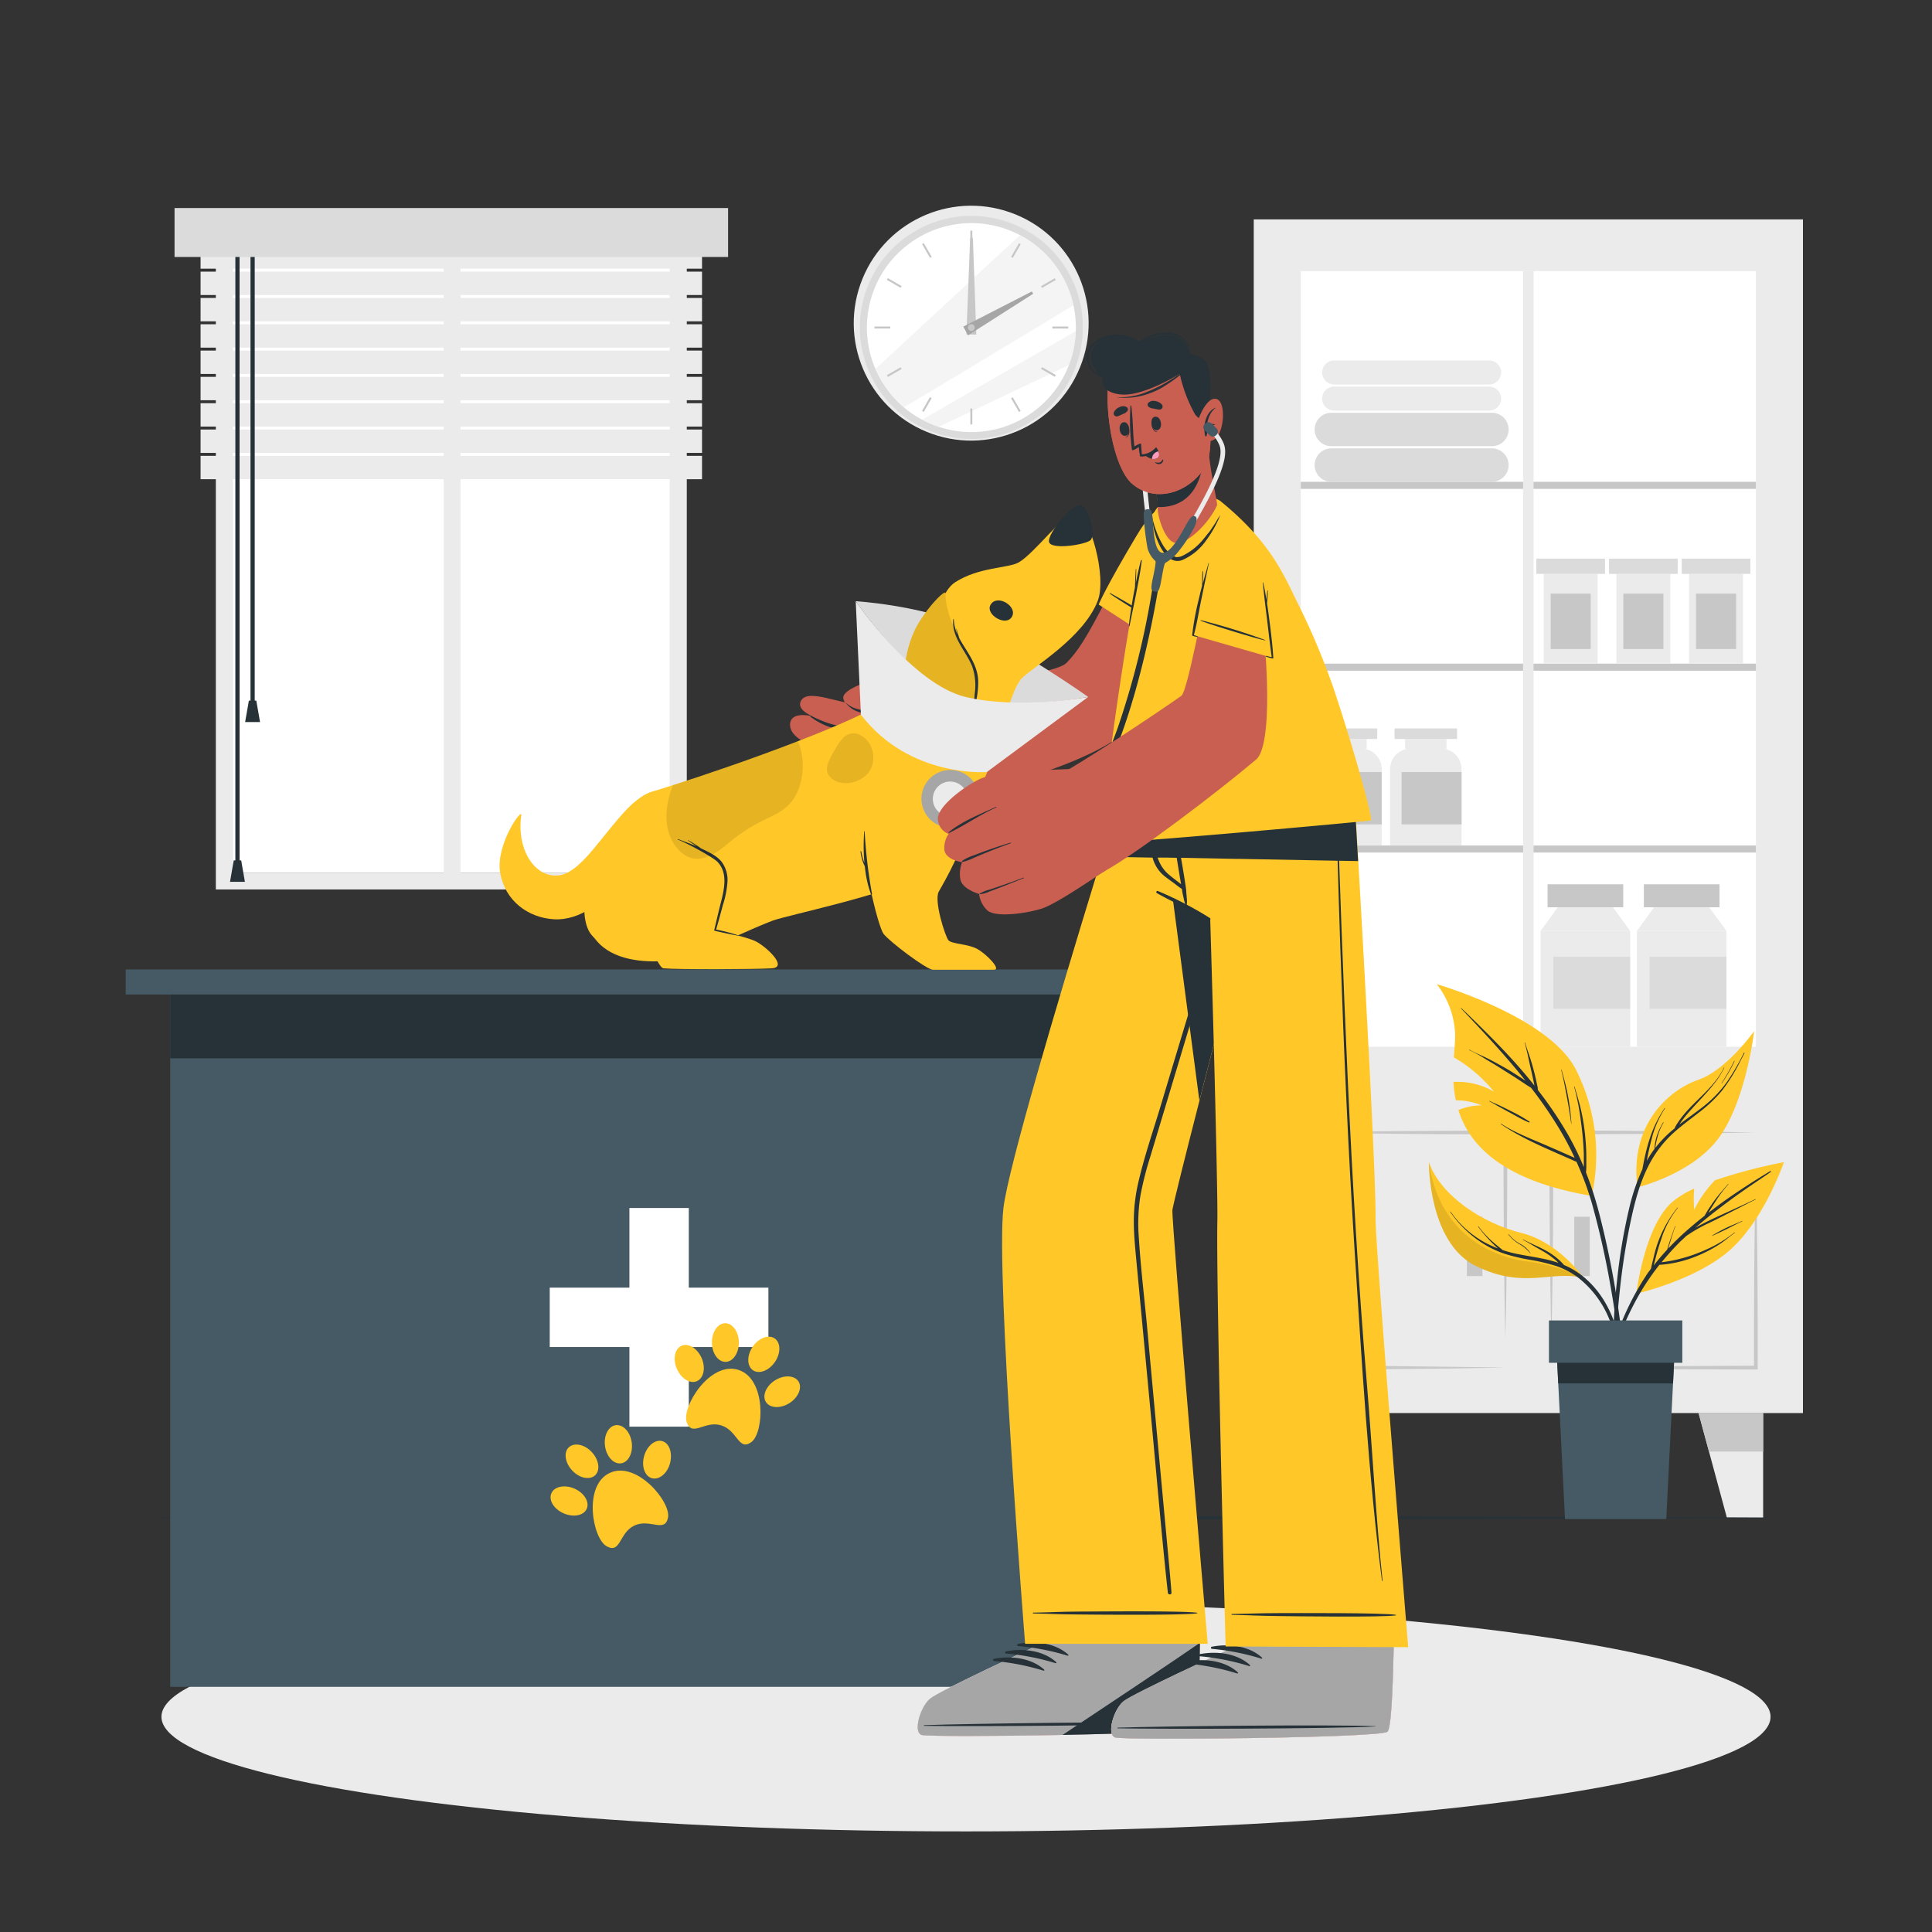 <svg xmlns="http://www.w3.org/2000/svg" viewBox="0 0 500 500"><rect x="0" y="0" width="500" height="500" fill="#333333" stroke="none"/><g id="freepik--background-complete--inject-187"><path d="M55.86,54.69v175.5H177.74V54.69ZM173.39,225.84H60.21V59H173.39Z" style="fill:#ebebeb"></path><rect x="60.21" y="59.04" width="113.18" height="166.8" style="fill:#fff"></rect><rect x="114.82" y="60.17" width="4.35" height="167.84" style="fill:#ebebeb"></rect><rect x="51.92" y="63.48" width="129.77" height="6.05" transform="translate(233.6 133.01) rotate(180)" style="fill:#ebebeb"></rect><rect x="51.92" y="70.29" width="129.77" height="6.05" transform="translate(233.6 146.64) rotate(180)" style="fill:#ebebeb"></rect><rect x="51.92" y="77.1" width="129.77" height="6.05" transform="translate(233.6 160.26) rotate(180)" style="fill:#ebebeb"></rect><rect x="51.92" y="83.91" width="129.77" height="6.05" transform="translate(233.6 173.88) rotate(180)" style="fill:#ebebeb"></rect><rect x="51.92" y="90.72" width="129.77" height="6.05" transform="translate(233.6 187.5) rotate(180)" style="fill:#ebebeb"></rect><rect x="51.92" y="97.54" width="129.77" height="6.05" transform="translate(233.6 201.12) rotate(180)" style="fill:#ebebeb"></rect><rect x="51.92" y="104.35" width="129.77" height="6.05" transform="translate(233.6 214.75) rotate(180)" style="fill:#ebebeb"></rect><rect x="51.92" y="111.16" width="129.77" height="6.05" transform="translate(233.6 228.37) rotate(180)" style="fill:#ebebeb"></rect><rect x="51.92" y="117.97" width="129.77" height="6.05" transform="translate(233.6 241.99) rotate(180)" style="fill:#ebebeb"></rect><rect x="64.83" y="62.25" width="1.09" height="119.55" style="fill:#263238"></rect><polygon points="63.44 186.87 67.3 186.87 66.33 181.32 64.41 181.32 63.44 186.87" style="fill:#263238"></polygon><rect x="60.91" y="62.25" width="1.09" height="161.88" style="fill:#263238"></rect><polygon points="59.53 228.21 63.38 228.21 62.42 222.66 60.49 222.66 59.53 228.21" style="fill:#263238"></polygon><rect x="45.17" y="53.84" width="143.26" height="12.67" transform="translate(233.6 120.35) rotate(180)" style="fill:#dbdbdb"></rect><rect x="324.47" y="56.78" width="142.13" height="308.92" style="fill:#ebebeb"></rect><rect x="336.64" y="70.16" width="117.79" height="200.74" style="fill:#fff"></rect><polygon points="344.16 392.76 334.77 392.76 334.77 365.7 351.48 365.7 344.16 392.76" style="fill:#ebebeb"></polygon><polygon points="351.49 365.7 348.79 375.67 334.77 375.67 334.77 365.7 351.49 365.7" style="fill:#c7c7c7"></polygon><polygon points="446.91 392.76 456.3 392.76 456.3 365.7 439.59 365.7 446.91 392.76" style="fill:#ebebeb"></polygon><polygon points="439.58 365.7 442.28 375.67 456.3 375.67 456.3 365.7 439.58 365.7" style="fill:#c7c7c7"></polygon><path d="M454.43,293.08c-8.82.19-17.65.29-26.47.36s-17.65.08-26.47.13l.48-.48c0,4.43,0,8.87,0,13.31l-.06,13.31c-.09,8.88-.18,17.75-.41,26.63-.23-8.88-.32-17.75-.41-26.63L401,306.4c0-4.44,0-8.88,0-13.31v-.49h.48c8.82,0,17.65,0,26.47.13S445.61,292.9,454.43,293.08Z" style="fill:#c7c7c7"></path><path d="M401.49,353.94c8.82-.19,17.65-.29,26.47-.36s17.65-.08,26.47-.13l-.49.49c0-4.36,0-8.71,0-13.06l.06-13.06c.09-8.71.18-17.41.41-26.12.22,8.71.31,17.41.41,26.12l.06,13.06c0,4.35.05,8.7,0,13.06v.48h-.48c-8.82-.05-17.65,0-26.47-.12S410.31,354.12,401.49,353.94Z" style="fill:#c7c7c7"></path><rect x="407.42" y="314.89" width="4.01" height="15.36" transform="translate(818.85 645.14) rotate(180)" style="fill:#c7c7c7"></rect><path d="M336.64,293.08c8.82-.18,17.65-.28,26.47-.35s17.65-.08,26.47-.13h.48v.49c0,4.43,0,8.87,0,13.31L390,319.71c-.09,8.88-.18,17.75-.41,26.63-.23-8.88-.32-17.75-.41-26.63l-.06-13.31c0-4.44,0-8.88,0-13.31l.48.48c-8.82-.05-17.65,0-26.47-.13S345.46,293.27,336.64,293.08Z" style="fill:#c7c7c7"></path><path d="M389.58,353.94c-8.82.18-17.65.28-26.47.36s-17.65.07-26.47.12h-.48v-.48c0-4.36,0-8.71,0-13.06l.06-13.06c.09-8.71.19-17.41.41-26.12.22,8.71.32,17.41.41,26.12l.06,13.06c0,4.35.05,8.7,0,13.06l-.49-.49c8.82.05,17.65,0,26.47.13S380.76,353.75,389.58,353.94Z" style="fill:#c7c7c7"></path><rect x="379.64" y="314.89" width="4.01" height="15.36" style="fill:#c7c7c7"></rect><rect x="336.64" y="124.69" width="117.79" height="1.83" style="fill:#c7c7c7"></rect><rect x="336.64" y="171.75" width="117.79" height="1.83" style="fill:#c7c7c7"></rect><rect x="336.64" y="218.81" width="117.79" height="1.83" style="fill:#c7c7c7"></rect><rect x="394.18" y="70.16" width="2.71" height="200.74" style="fill:#ebebeb"></rect><rect x="399.51" y="148.52" width="13.96" height="23.23" transform="translate(812.98 320.27) rotate(180)" style="fill:#ebebeb"></rect><rect x="397.6" y="144.57" width="17.78" height="3.95" transform="translate(812.98 293.09) rotate(180)" style="fill:#dbdbdb"></rect><rect x="401.3" y="153.63" width="10.37" height="14.33" transform="translate(812.98 321.59) rotate(180)" style="fill:#c7c7c7"></rect><rect x="418.32" y="148.52" width="13.96" height="23.23" transform="translate(850.6 320.27) rotate(180)" style="fill:#ebebeb"></rect><rect x="416.41" y="144.57" width="17.78" height="3.95" transform="translate(850.6 293.09) rotate(180)" style="fill:#dbdbdb"></rect><rect x="420.11" y="153.63" width="10.37" height="14.33" transform="translate(850.6 321.59) rotate(180)" style="fill:#c7c7c7"></rect><rect x="437.13" y="148.52" width="13.96" height="23.23" transform="translate(888.22 320.27) rotate(180)" style="fill:#ebebeb"></rect><rect x="435.22" y="144.57" width="17.78" height="3.95" transform="translate(888.22 293.09) rotate(180)" style="fill:#dbdbdb"></rect><rect x="438.92" y="153.63" width="10.37" height="14.33" transform="translate(888.22 321.59) rotate(180)" style="fill:#c7c7c7"></rect><path d="M339.07,193.73h18.5a0,0,0,0,1,0,0v19.77a5.31,5.31,0,0,1-5.31,5.31h-7.88a5.31,5.31,0,0,1-5.31-5.31V193.73A0,0,0,0,1,339.07,193.73Z" transform="translate(696.65 412.55) rotate(180)" style="fill:#ebebeb"></path><rect x="342.96" y="191.25" width="10.72" height="2.56" transform="translate(696.65 385.06) rotate(180)" style="fill:#ebebeb"></rect><rect x="340.23" y="188.52" width="16.18" height="2.73" transform="translate(696.65 379.77) rotate(180)" style="fill:#dbdbdb"></rect><rect x="342.04" y="199.81" width="15.53" height="13.54" transform="translate(699.61 413.16) rotate(180)" style="fill:#c7c7c7"></rect><path d="M359.75,193.73h18.5a0,0,0,0,1,0,0v19.77a5.31,5.31,0,0,1-5.31,5.31h-7.88a5.31,5.31,0,0,1-5.31-5.31V193.73A0,0,0,0,1,359.75,193.73Z" transform="translate(738 412.55) rotate(180)" style="fill:#ebebeb"></path><rect x="363.64" y="191.25" width="10.72" height="2.56" transform="translate(738 385.06) rotate(180)" style="fill:#ebebeb"></rect><rect x="360.91" y="188.52" width="16.18" height="2.73" transform="translate(738 379.77) rotate(180)" style="fill:#dbdbdb"></rect><rect x="362.72" y="199.81" width="15.53" height="13.54" transform="translate(740.97 413.16) rotate(180)" style="fill:#c7c7c7"></rect><rect x="398.71" y="240.92" width="23.18" height="29.99" transform="translate(820.6 511.83) rotate(180)" style="fill:#ebebeb"></rect><polygon points="398.71 240.92 421.89 240.92 417.44 234.81 403.15 234.81 398.71 240.92" style="fill:#ebebeb"></polygon><rect x="400.51" y="228.86" width="19.58" height="5.95" transform="translate(820.6 463.66) rotate(180)" style="fill:#c7c7c7"></rect><rect x="402.02" y="247.59" width="19.87" height="13.48" transform="translate(823.9 508.66) rotate(180)" style="fill:#dbdbdb"></rect><rect x="423.63" y="240.92" width="23.18" height="29.99" transform="translate(870.44 511.83) rotate(180)" style="fill:#ebebeb"></rect><polygon points="423.63 240.92 446.81 240.92 442.36 234.81 428.07 234.81 423.63 240.92" style="fill:#ebebeb"></polygon><rect x="425.43" y="228.86" width="19.58" height="5.95" transform="translate(870.44 463.66) rotate(180)" style="fill:#c7c7c7"></rect><rect x="426.94" y="247.59" width="19.87" height="13.48" transform="translate(873.74 508.66) rotate(180)" style="fill:#dbdbdb"></rect><path d="M386.1,124.69H344.56a4.33,4.33,0,0,1-4.33-4.33h0a4.33,4.33,0,0,1,4.33-4.32H386.1a4.33,4.33,0,0,1,4.33,4.32h0A4.33,4.33,0,0,1,386.1,124.69Z" style="fill:#dbdbdb"></path><path d="M386.1,115.47H344.56a4.32,4.32,0,0,1-4.33-4.32h0a4.33,4.33,0,0,1,4.33-4.33H386.1a4.33,4.33,0,0,1,4.33,4.33h0A4.32,4.32,0,0,1,386.1,115.47Z" style="fill:#dbdbdb"></path><path d="M385.38,106.26h-40.1a3.1,3.1,0,0,1-3.11-3.1h0a3.11,3.11,0,0,1,3.11-3.11h40.1a3.11,3.11,0,0,1,3.11,3.11h0A3.1,3.1,0,0,1,385.38,106.26Z" style="fill:#ebebeb"></path><path d="M385.38,99.5h-40.1a3.11,3.11,0,0,1-3.11-3.11h0a3.1,3.1,0,0,1,3.11-3.1h40.1a3.1,3.1,0,0,1,3.11,3.1h0A3.11,3.11,0,0,1,385.38,99.5Z" style="fill:#ebebeb"></path><circle cx="250" cy="84.09" r="30.25" transform="matrix(0.38, -0.93, 0.93, 0.38, 78.14, 284.18)" style="fill:#ebebeb"></circle><circle cx="251.39" cy="84.76" r="28.86" transform="translate(-7.36 143.32) rotate(-31.39)" style="fill:#dbdbdb"></circle><circle cx="251.39" cy="84.76" r="27.04" transform="translate(-6.08 148.73) rotate(-32.58)" style="fill:#fff"></circle><path d="M277.81,79c-12.31,7.46-32.55,19.7-43.86,26.41a27.13,27.13,0,0,1-7.39-9.93L264,60.83A27.05,27.05,0,0,1,277.81,79Z" style="fill:#ebebeb;opacity:0.5"></path><path d="M278.41,85.71a27,27,0,0,1-1.79,8.78l-33.73,16a26.3,26.3,0,0,1-4.25-1.83C248.82,102.72,267.44,92,278.41,85.71Z" style="fill:#ebebeb;opacity:0.5"></path><rect x="251.12" y="59.68" width="0.52" height="4.1" style="fill:#c7c7c7"></rect><rect x="239.61" y="62.77" width="0.52" height="4.1" transform="translate(-0.27 128.61) rotate(-30)" style="fill:#c7c7c7"></rect><rect x="231.18" y="71.2" width="0.52" height="4.1" transform="translate(52.27 237.04) rotate(-60)" style="fill:#c7c7c7"></rect><rect x="226.31" y="84.5" width="4.1" height="0.52" style="fill:#c7c7c7"></rect><rect x="229.39" y="96.01" width="4.1" height="0.52" transform="translate(-17.13 128.64) rotate(-30)" style="fill:#c7c7c7"></rect><rect x="237.82" y="104.44" width="4.1" height="0.52" transform="translate(29.34 260.19) rotate(-60.03)" style="fill:#c7c7c7"></rect><rect x="251.12" y="105.74" width="0.52" height="4.1" style="fill:#c7c7c7"></rect><rect x="262.64" y="102.66" width="0.52" height="4.1" transform="translate(-17.13 145.48) rotate(-30)" style="fill:#c7c7c7"></rect><rect x="271.07" y="94.23" width="0.52" height="4.1" transform="translate(52.28 283.1) rotate(-60)" style="fill:#c7c7c7"></rect><rect x="272.36" y="84.5" width="4.1" height="0.52" style="fill:#c7c7c7"></rect><rect x="269.28" y="72.99" width="4.1" height="0.52" transform="translate(-0.26 145.53) rotate(-30.01)" style="fill:#c7c7c7"></rect><rect x="260.85" y="64.56" width="4.1" height="0.52" transform="translate(75.43 260.2) rotate(-60.03)" style="fill:#c7c7c7"></rect><polygon points="251.78 61.54 252.67 86.59 250.1 86.56 251.08 61.53 251.78 61.54" style="fill:#c7c7c7"></polygon><polygon points="267.38 76.03 250.53 86.78 249.3 84.53 267.05 75.42 267.38 76.03" style="fill:#a6a6a6"></polygon><path d="M252.26,84.76a.88.88,0,1,1-.87-.87A.87.87,0,0,1,252.26,84.76Z" style="fill:#c7c7c7"></path></g><g id="freepik--Shadow--inject-187"><ellipse cx="250" cy="444.3" rx="208.22" ry="29.67" style="fill:#ebebeb"></ellipse></g><g id="freepik--Floor--inject-187"><polygon points="33.4 392.79 87.55 392.55 141.7 392.46 250 392.3 358.3 392.46 412.45 392.55 466.6 392.79 412.45 393.04 358.3 393.13 250 393.29 141.7 393.13 87.55 393.04 33.4 392.79" style="fill:#263238"></polygon></g><g id="freepik--Counter--inject-187"><rect x="32.54" y="250.89" width="276.08" height="6.49" style="fill:#455a64"></rect><rect x="44.05" y="257.38" width="253.05" height="179.17" style="fill:#455a64"></rect><rect x="44.05" y="257.39" width="253.04" height="16.51" style="fill:#263238"></rect><rect x="162.89" y="312.63" width="15.37" height="56.59" style="fill:#fff"></rect><rect x="162.89" y="312.63" width="15.37" height="56.59" transform="translate(511.49 170.35) rotate(90)" style="fill:#fff"></rect><path d="M194.46,373.2c-3.34,2.46-3.56-3-7.82-4.32s-7.5,3.13-8.91-.78,5.93-15.84,13.29-13.6S197.78,370.75,194.46,373.2Z" style="fill:#FFC727"></path><path d="M181.57,351.43c1.11,2.52.58,5.19-1.18,6s-4.09-.63-5.2-3.14-.59-5.19,1.17-6S180.45,348.92,181.57,351.43Z" style="fill:#FFC727"></path><path d="M191.22,347.45c0,2.75-1.54,5-3.47,5s-3.5-2.22-3.51-5,1.54-5,3.46-5S191.2,344.7,191.22,347.45Z" style="fill:#FFC727"></path><path d="M200.57,357.23c-2.32,1.47-3.38,4-2.35,5.61s3.74,1.76,6.07.29,3.39-4,2.36-5.61S202.9,355.76,200.57,357.23Z" style="fill:#FFC727"></path><path d="M194.79,348.54c-1.55,2.27-1.51,5,.08,6.08s4.14.12,5.69-2.16,1.51-5-.08-6.08S196.34,346.26,194.79,348.54Z" style="fill:#FFC727"></path><path d="M172.88,392.76c-.83,4.07-4.68.16-8.7,2.05s-3.47,7.35-7.14,5.39-6.22-15.73.74-19S173.7,388.72,172.88,392.76Z" style="fill:#FFC727"></path><path d="M148.71,385.27c2.51,1.12,3.92,3.46,3.13,5.22s-3.46,2.27-6,1.15-3.92-3.45-3.13-5.21S146.2,384.15,148.71,385.27Z" style="fill:#FFC727"></path><path d="M153.19,375.84c1.86,2,2.21,4.74.79,6s-4.08.71-5.94-1.32-2.21-4.74-.78-6S151.34,373.81,153.19,375.84Z" style="fill:#FFC727"></path><path d="M166.7,376.82c-.75,2.65.15,5.22,2,5.74s4-1.21,4.7-3.86-.16-5.22-2-5.74S167.44,374.17,166.7,376.82Z" style="fill:#FFC727"></path><path d="M156.58,374.25c.38,2.73,2.23,4.72,4.14,4.46s3.15-2.69,2.77-5.42-2.24-4.72-4.15-4.45S156.2,371.53,156.58,374.25Z" style="fill:#FFC727"></path></g><g id="freepik--Character--inject-187"><path d="M304.85,141.93c-1.15,17.55-8.16,42.26-13.1,47-8.49,8.24-38.18,17.15-53.92,18.25-5.55.39-3.77-22-.11-26.89,2.2-2.91,34.55-5,38.29-8.73,5.67-5.64,9.64-16.21,19.19-32.88C299.78,130.75,305.91,125.94,304.85,141.93Z" style="fill:#c95f50"></path><path d="M248,177.7s-8.11-3.16-11.91-3.55-18.48,3.39-17.84,6.6c.81,4.16,9.72,3.65,14,2.83,0,0,1.88,9.61,8.35,10.63S248,177.7,248,177.7Z" style="fill:#c95f50"></path><path d="M243.1,206.36c-3.17.71-18,2.72-22.26,2.35s-16.41-2.3-16.47-5.59,3.56-3,3.56-3-5-1.63-4.76-4.94,5.85-2.69,5.85-2.69-5-2.05-4.53-5.34,6-1.71,6-1.71-4.67-1.66-3.13-4.2c1.85-3.05,10.12,1,14.85,1,1.07,0,21.76-1.31,21.76-1.31Z" style="fill:#c95f50"></path><path d="M210,185.31c6.09,3,9.27,3.2,15.89,2.45.13,0,.18.18.05.21-6.42,1.31-10.45,1.59-16.1-2.37C209.58,185.41,209.73,185.17,210,185.31Z" style="fill:#263238"></path><path d="M208.54,192.25c6.6,2.51,10,2.8,17,2.53.1,0,.12.17,0,.18-6.84.84-10.86,1-17.12-2.36C208.18,192.45,208.24,192.13,208.54,192.25Z" style="fill:#263238"></path><path d="M208.29,200.1c6.56,2,10.32,2.45,17.08,1.32a.12.12,0,0,1,0,.24c-6.78,1.83-11.47,1.26-17.17-1.36C207.86,200.12,207.87,200,208.29,200.1Z" style="fill:#263238"></path><path d="M218.84,181.82c3.47,3.25,9.09,1.81,13.34,1.33.33,0,.47.21.45.47,1.06,4,3.71,9.27,7.79,10.75a.1.1,0,0,1,0,.19c-4.59-1-7.62-6-8.5-10.41-4.36.56-10.05,1.75-13.07-2.3C218.79,181.83,218.81,181.8,218.84,181.82Z" style="fill:#263238"></path><path d="M284.33,156.45,302.16,168s3.08-16,3.83-26.52-3.8-16.31-11.83-2.87S284.33,156.45,284.33,156.45Z" style="fill:#FFC727"></path><path d="M302.07,162.59a169.26,169.26,0,0,0-14.78-9.11c-.08,0-.17.07-.09.13,2.28,1.69,13.45,8.48,14.82,9C302.06,162.69,302.11,162.63,302.07,162.59Z" style="fill:#263238"></path><path d="M238.54,449c2.3.74,67.93-.11,70.41-1.73.95-.6,1.38-10.17,1.57-21.75v-.36c0-2.39.07-4.85.07-7.34,0-.34,0-.68,0-1l-3.19-34.05-43.9.44L267.86,417l.05,1.33.27,7,0,.72s-25,11.56-27.51,13.63S236.24,448.29,238.54,449Z" style="fill:#c95f50"></path><path d="M238.54,449c2.3.74,67.93-.11,70.41-1.73.95-.6,1.38-10.17,1.57-21.75v-.36c0-2.39.07-4.85.07-7.34,0-.34,0-.68,0-1l-42.76.12.05,1.33.27,7,0,.72s-25,11.56-27.51,13.63S236.24,448.29,238.54,449Z" style="fill:#ebebeb"></path><path d="M238.53,449c1.19.38,19,.34,36.45,0,3.5-.07,7-.15,10.31-.24,12.43-.34,22.7-.85,23.65-1.47s1.38-9.9,1.57-21.27c0-.16,0-.32,0-.48s0-.25,0-.37h0l-42.3.08,0,.72s-25,11.56-27.51,13.63S236.23,448.29,238.53,449Z" style="fill:#a6a6a6"></path><path d="M239.25,446.47c11.06-.41,55.7-1,66.67-.61.09,0,.09.06,0,.07-10.95.65-55.6.92-66.67.72C239,446.65,239,446.48,239.25,446.47Z" style="fill:#263238"></path><path d="M263.47,425.45c4.34-.87,9.67-.27,13,2.78.13.12,0,.31-.18.26A61.52,61.52,0,0,0,263.49,426,.28.28,0,0,1,263.47,425.45Z" style="fill:#263238"></path><path d="M260.35,427.38c4.34-.87,9.68-.27,13,2.79.13.12,0,.3-.18.26a60.77,60.77,0,0,0-12.84-2.5A.28.28,0,0,1,260.35,427.38Z" style="fill:#263238"></path><path d="M257.23,429.31c4.34-.86,9.68-.26,13,2.79.14.12,0,.31-.18.26a62.1,62.1,0,0,0-12.83-2.5A.28.28,0,0,1,257.23,429.31Z" style="fill:#263238"></path><path d="M275,449c3.5-.07,7-.15,10.31-.24,12.43-.34,22.7-.85,23.65-1.47s1.38-9.9,1.57-21.27c0-.16,0-.32,0-.48s0-.25,0-.37h0C304.68,429.25,284.26,442.84,275,449Z" style="fill:#263238"></path><path d="M265.3,425.41h47.26S303.05,315,303.42,313.09c.47-2.47,3.26-13.64,7-28.24,1.16-4.57,2.42-9.47,3.72-14.55,3.52-13.73,7.41-28.74,10.79-41.8,5.08-19.57,9-34.77,9-34.77H293.9s-4.67,14.8-10.55,34.05c-9.59,31.3-22.4,74.37-23.66,84.84C257.64,329.52,265.3,425.41,265.3,425.41Z" style="fill:#FFC727"></path><path d="M267.39,417.35c7.22-.15,5.15-.21,12.37-.28,3.53,0,26.75-.24,30.05.31a.07.07,0,0,1,0,.14c-3.3.55-26.52.35-30.05.31-7.22-.06-5.15-.12-12.37-.27C267.26,417.55,267.26,417.35,267.39,417.35Z" style="fill:#263238"></path><path d="M294.52,306.34c1.55-6.83,3.87-13.53,5.89-20.23q6.13-20.44,12.36-40.86Q315.88,235,319,224.83q1.59-5.15,3.19-10.29c1.05-3.36,2.25-6.68,3.2-10.07.39-1.37.6-.62.1,1.13-1,3.53-2,7.06-3,10.57q-3,10.46-6.14,20.88-6.15,20.77-12.4,41.51-3.12,10.41-6.26,20.8a85.31,85.31,0,0,0-2.55,10.07,46.12,46.12,0,0,0-.42,10.76c.45,7.23,1.29,14.45,2,21.67l2,21.69q2,21.57,4,43.16c.16,1.83.32,3.65.46,5.48,0,.61-.88.56-.94,0-1.56-14.22-2.75-28.5-4.09-42.75s-2.66-28.35-4-42.53c-.33-3.56-.71-7.13-.72-10.71A44.6,44.6,0,0,1,294.52,306.34Z" style="fill:#263238"></path><path d="M298.45,193.73c2.78,21.51,8.08,61.85,11.95,91.12,9-35.46,23.56-91.12,23.56-91.12Z" style="fill:#263238"></path><path d="M288.61,449.66c2.3.75,67.93.14,70.41-1.47,1-.6,1.42-10.17,1.66-21.74v-.37c.06-2.38.1-4.84.11-7.33,0-.34,0-.69,0-1,.16-16.71-1.05-34-1.05-34l-42.9.28,1.2,33.73.05,1.33.24,7,0,.72s-25,11.47-27.56,13.53S286.31,448.92,288.61,449.66Z" style="fill:#c95f50"></path><path d="M288.61,449.66c2.3.75,67.93.14,70.41-1.47,1-.6,1.42-10.17,1.66-21.74v-.37c.06-2.38.1-4.84.11-7.33,0-.34,0-.69,0-1l-42.75,0,.05,1.33.24,7,0,.72s-25,11.47-27.56,13.53S286.31,448.92,288.61,449.66Z" style="fill:#ebebeb"></path><path d="M288.61,449.66c2.3.75,67.93.14,70.41-1.47,1-.6,1.42-10.17,1.66-21.74v-.37L318.34,426l0,.72s-25,11.47-27.56,13.53S286.31,448.92,288.61,449.66Z" style="fill:#a6a6a6"></path><path d="M289.33,447.11c11.06-.38,55.71-.84,66.67-.37.09,0,.09.06,0,.07-11,.61-55.6.71-66.67.48C289.1,447.28,289.1,447.12,289.33,447.11Z" style="fill:#263238"></path><path d="M313.62,426.17c4.35-.85,9.68-.24,13,2.84.13.11,0,.3-.19.25a61.29,61.29,0,0,0-12.82-2.54A.28.28,0,0,1,313.62,426.17Z" style="fill:#263238"></path><path d="M310.5,428.09c4.35-.85,9.68-.23,13,2.84.13.12,0,.3-.18.26a60.89,60.89,0,0,0-12.83-2.55A.28.28,0,0,1,310.5,428.09Z" style="fill:#263238"></path><path d="M307.37,430c4.35-.86,9.68-.24,13,2.83.13.12,0,.3-.19.26a61.29,61.29,0,0,0-12.82-2.54A.28.28,0,0,1,307.37,430Z" style="fill:#263238"></path><path d="M295.2,193.73s.92,19.17,5.31,34.34c.35,1.26.73,2.49,1.15,3.68a72,72,0,0,1,11.54,5.93s.46,15.42.93,32.62c.51,19.23,1,40.67.93,45.22-.4,17,2.13,110.58,2.13,110.58l47.25.19S355.9,321.8,356,315.57c.09-10-2.29-54.3-4.13-86.6-1.12-19.9-2-35.24-2-35.24Z" style="fill:#FFC727"></path><path d="M318.8,417.7c7.22-.12,5.15-.19,12.37-.23,3.53,0,26.75-.12,30.05.44.07,0,.07.13,0,.15-3.31.53-26.52.23-30.06.18-7.22-.1-5.14-.15-12.36-.33C318.67,417.9,318.67,417.7,318.8,417.7Z" style="fill:#263238"></path><path d="M345.81,200.58c.87,26.36,1.79,52.73,3,79.08s2.78,52.88,5,79.26c1.24,14.74,2.4,35.47,4,50.17,0,.1-.14.13-.15,0-3.44-26.15-5.36-58.49-7.05-84.81s-2.84-52.67-3.74-79c-.51-14.91-.89-29.82-1.34-44.73C345.47,200.35,345.8,200.37,345.81,200.58Z" style="fill:#263238"></path><path d="M299.69,230.61a88.58,88.58,0,0,1,13.51,7.07.16.16,0,0,1-.15.28c-4.55-2.21-9.21-4.35-13.64-6.81A.3.3,0,0,1,299.69,230.61Z" style="fill:#263238"></path><path d="M296.86,209.41c.38,2,.87,4,1.3,6s.72,3.82,1.22,5.69A9.62,9.62,0,0,0,302,225.9c.75.69,1.56,1.3,2.35,1.93.43.34.89.67,1.33,1-.06-.26-.1-.54-.15-.81q-.21-1.16-.39-2.31c-.29-1.7-.56-3.41-.83-5.12-.51-3.37-1-6.76-1.68-10.09a.11.11,0,1,1,.21,0c.83,3.29,1.76,6.56,2.49,9.88C305.7,222,307,230,307,230.6s.11,1.18.13,1.77a7.31,7.31,0,0,1,0,1.81.15.15,0,0,1-.28,0h0a7.19,7.19,0,0,1-.52-1.75c-.14-.58-.27-1.16-.38-1.75,0-.21-.06-.42-.09-.64-.8-.48-1.54-1.12-2.28-1.66s-1.61-1.14-2.37-1.77a9.16,9.16,0,0,1-2.89-4.52,33.46,33.46,0,0,1-.95-5.79c-.25-2.29-.44-4.59-.76-6.87C296.63,209.32,296.83,209.27,296.86,209.41Z" style="fill:#263238"></path><path d="M351.48,222.85l-4.92-.09h-.43l-19.62-.37h0l-5.81-.11-.89,0L305.65,222l-1.1,0-2.43-.05-2.53,0-1.3,0-13.05-.24c5-16.15,8.66-27.88,8.66-27.88h55.88S350.52,206,351.48,222.85Z" style="fill:#263238"></path><path d="M221.46,155.59s12.45,18.31,24.4,23.53c10.66,4.64,28.27,2.62,35.75,1.23,0,0-18.56-13.14-31.36-18.48S221.46,155.59,221.46,155.59Z" style="fill:#dbdbdb"></path><path d="M284.06,155.59c-3.81,9.6-16.7,17-19.62,19.95s-5.6,15.89-7.78,21.24S248,221.71,238.5,226.66s-34.64,10.2-38.46,11.57-20.18,8.77-20.67,9.22-24.86,6.23-27.74-10.18c-2.14-12.2,9.37-30.17,17.2-32.43,1.13-.32,3-.89,5.34-1.65,7.58-2.42,20.49-6.77,32.3-11.36,10.18-3.93,19.53-8,23.92-11.15,11.06-7.87,10.57-26,16.81-30s13.73-3.58,16.48-5.15c4-2.29,12.46-13.53,14.79-13.06C282,133.23,286.58,149.28,284.06,155.59Z" style="fill:#FFC727"></path><path d="M256.32,156.58c1.61-3,7.08.28,5.58,3S255,159.08,256.32,156.58Z" style="fill:#263238"></path><path d="M282.16,139.85c1.38-1.07,0-7.4-2.05-8.93s-9.33,7.44-8.6,9.42S280.65,141,282.16,139.85Z" style="fill:#263238"></path><path d="M244.68,153.51c0-1-4.49,3.3-7.52,8.72a28.17,28.17,0,0,0-2.82,9.1c-.05,2.64,8.18,16.76,13.93,17.37,3.93.41,4.93-12.22,4.34-15S244.79,162,244.68,153.51Z" style="fill:#FFC727"></path><path d="M244.68,153.51c0-1-4.49,3.3-7.52,8.72a28.17,28.17,0,0,0-2.82,9.1c-.05,2.64,8.18,16.76,13.93,17.37,3.93.41,4.93-12.22,4.34-15S244.79,162,244.68,153.51Z" style="opacity:0.1"></path><path d="M249,166.46c-.22-.36-.43-.73-.63-1.1s-.18-.47-.26-.71c-.2-.62-.4-1.25-.54-1.88,0-.05-.1,0-.09,0a13.45,13.45,0,0,0,.31,1.4,10.25,10.25,0,0,1-.95-3.88c0-.1-.14-.09-.15,0-.43,4.75,3.32,8.15,4.94,12.26a14.86,14.86,0,0,1,.61,7.07,20.13,20.13,0,0,1-1.7,7.18.07.07,0,1,0,.13.07,18.66,18.66,0,0,0,1.86-5.06,22.29,22.29,0,0,0,.62-5.57C253.06,172.48,250.89,169.56,249,166.46Z" style="fill:#263238"></path><path d="M159.21,215.54c-5.47,5.81-10.16,18.3-6.92,25.18,1.75,3.71,8.46,6.47,16.3,6.46,1.18,0,2.08,3.31,3.13,3.42,3.14.33,23.6.27,28,0s-1.54-5.73-4.18-7-9.93-2.67-10.34-2.92,5.87-14.44.3-18.47S163.13,211.38,159.21,215.54Z" style="fill:#FFC727"></path><path d="M185.33,240.57c.61-2.09,1.17-4.2,1.74-6.3a25.39,25.39,0,0,0,1.21-6.27,7.86,7.86,0,0,0-1.55-5c-1.19-1.5-3.09-2.35-4.77-3.19l-.51-.23a29.92,29.92,0,0,0-3.39-2.16c-.05,0-.09.05,0,.09.72.53,1.47,1,2.23,1.52-1.59-.67-3.21-1.25-4.82-1.87-.09,0-.13.12,0,.15,1.9.68,8.87,4.4,10.18,5.71,2.83,2.84,1.75,7.31.87,10.72-.58,2.26-1.16,4.81-1.7,7.08,0,.09,6,1.37,6.21,1.31a0,0,0,0,0,0-.07A44.65,44.65,0,0,0,185.33,240.57Z" style="fill:#263238"></path><g style="opacity:0.1"><path d="M204.33,208.07c-1.9,2.06-4.42,3.08-6.89,4.29a45.24,45.24,0,0,0-9.43,6.27c-3.79,3.2-8.46,5.61-12.47,1.22s-3.65-10.95-1.37-16.66c7.58-2.42,20.49-6.77,32.3-11.36C208.79,196.93,207.91,204.24,204.33,208.07Z"></path><path d="M224.71,200c-2.13,2.76-7.45,3.91-10,.94-1.44-1.69-.37-3.66.48-5.38a12.16,12.16,0,0,1,.88-1.49,10.53,10.53,0,0,1,1.95-2.87,3.59,3.59,0,0,1,4.75-.87C226.2,192.14,227,197.11,224.71,200Z"></path></g><path d="M163.86,207.89c-7.62,7-13.25,18.35-19.65,18.69S133.66,219,134.91,211c.35-2.24-6.74,7.6-5.46,14.91s7.3,11.61,13.94,12,13.39-4.68,16.78-10.28S163.86,207.89,163.86,207.89Z" style="fill:#FFC727"></path><path d="M221.46,155.59s14.65,21.5,28.46,24.79,31.69,0,31.69,0l-26.22,19.42s-20,1.6-32.59-14.85Z" style="fill:#ebebeb"></path><path d="M224,216.15c-1.32,4.91,3.16,23.53,4.66,25.52s11.14,9.3,12.8,9.3h15.77c2,0-1.86-4-4.28-5.36s-6.68-1.28-7.5-2.27-3.82-10.26-2.49-12.61,7.18-12.24,8.74-21.26S227.18,204.42,224,216.15Z" style="fill:#FFC727"></path><path d="M223.77,215.14a.06.06,0,0,0-.11,0,49.65,49.65,0,0,0,.05,8.18c-.11-.28-.21-.57-.31-.87a15,15,0,0,1-.51-2.08c0-.12-.22-.09-.2,0a12.32,12.32,0,0,0,.46,2.17,9.74,9.74,0,0,0,.39,1.07c.06.15.13.29.2.44a.75.75,0,0,0,.07.12c.11,1.07.25,2.13.46,3.18a28.77,28.77,0,0,0,1.13,4.06c0,.14.3.12.28-.05A126.79,126.79,0,0,1,223.77,215.14Z" style="fill:#263238"></path><path d="M354.78,212.32c-.14.19-69,6.41-69.73,5.76-1-.92,7.24-65.45,13.17-84.28,2.45-7.78,15.25-6.06,17.69-4.07,12.44,10.15,16,18.27,19.59,25.67A184.44,184.44,0,0,1,345.42,179C350.69,195,355.29,211.62,354.78,212.32Z" style="fill:#FFC727"></path><path d="M295.28,145c-.52,1.94-.94,3.91-1.33,5.89.05-1.2.1-2.39.11-3.59a.06.06,0,0,0-.11,0c-.12,1.56-.17,3.13-.22,4.69-.1.48-.19,1-.28,1.43-.27,1.38-1.28,7.35-1.28,8.58,0,.1.13.13.15,0,.29-1.41.57-2.84.87-4.24s.59-2.81.86-4.23c.54-2.82,1.1-5.66,1.44-8.52A.11.11,0,0,0,295.28,145Z" style="fill:#263238"></path><rect x="311.87" y="157.98" width="12.38" height="2" transform="translate(648.74 289.72) rotate(175.01)" style="fill:#263238;opacity:0.1"></rect><path d="M298.22,133.8a19.82,19.82,0,0,0,1,3.58,20.71,20.71,0,0,0,1.55,3.34,10,10,0,0,0,2.23,2.77,3.38,3.38,0,0,0,1.46.69,3.32,3.32,0,0,0,1.54-.33,15.92,15.92,0,0,0,5.59-4.51c.41-.46.78-1,1.17-1.44s.73-1,1.07-1.51.7-1,1-1.55.65-1.06,1-1.59a28.9,28.9,0,0,1-3.66,6.58,14.69,14.69,0,0,1-5.83,4.94,3.35,3.35,0,0,1-3.95-.56,9.71,9.71,0,0,1-2.31-3.13A18,18,0,0,1,298.22,133.8Z" style="fill:#263238"></path><path d="M268.82,214.62c-11.05,0-21.59-6.94-22.07-7.26a.75.75,0,1,1,.83-1.25c.13.09,12.47,8.21,23.94,6.86,6.14-.73,12.27-9.23,17.74-24.59a215.3,215.3,0,0,0,9.05-36.59.77.77,0,0,1,.86-.62.73.73,0,0,1,.62.85c-.09.6-9.43,60.24-28.09,62.44A25.27,25.27,0,0,1,268.82,214.62Z" style="fill:#263238"></path><path d="M252.72,209.83a7.46,7.46,0,1,0-9.88,3.69A7.46,7.46,0,0,0,252.72,209.83Z" style="fill:#a6a6a6"></path><path d="M250,208.6a4.49,4.49,0,1,0-6,2.22A4.49,4.49,0,0,0,250,208.6Z" style="fill:#ebebeb"></path><path d="M324.75,145.09c4,25.88,4.39,48,.35,51.46-9.77,8.26-31,24.46-39.54,29.08-3.17,1.7-13.45-23.93-10.12-25.86,10.42-6,30-19.41,30.36-19.74,1.52-1.48,5.44-22.13,8.81-38.67C316.59,131.65,323,133.88,324.75,145.09Z" style="fill:#c95f50"></path><path d="M242.71,211.81a4.28,4.28,0,0,0,2.78,4,6.4,6.4,0,0,0-1.08,4.19c.38,2.59,4.6,3.14,4.6,3.14a7.88,7.88,0,0,0-.43,4.6c.61,2.44,4.8,3.61,4.8,3.61a7,7,0,0,0,2.17,4.28c2.15,1.85,9.78.82,13.88-.43s14.55-8.65,16.68-9.86L278.29,199s-20,.39-24.58,2.55C249.83,203.36,242.84,208.46,242.71,211.81Z" style="fill:#c95f50"></path><path d="M245.54,215.35c3.67-2.92,8-4.6,12.22-6.52a.08.08,0,1,1,.07.14c-4.23,1.87-8,4.55-12.17,6.57A.11.11,0,0,1,245.54,215.35Z" style="fill:#263238"></path><path d="M249,222.79a12.19,12.19,0,0,1,2.89-1.38q1.58-.61,3.18-1.2c2.13-.76,4.28-1.48,6.45-2.13.1,0,.17.11.07.15-2.13.76-4.24,1.56-6.33,2.42-1.05.42-2.09.86-3.13,1.31a14.83,14.83,0,0,1-3,1.11A.16.16,0,0,1,249,222.79Z" style="fill:#263238"></path><path d="M253.47,231.33a8.45,8.45,0,0,1,2.66-1.1l2.93-1c1.95-.68,3.9-1.36,5.83-2.11.1,0,.16.11.07.15-2,.77-3.9,1.56-5.86,2.31-1,.37-1.93.74-2.9,1.09a7.85,7.85,0,0,1-2.7.76A.06.06,0,0,1,253.47,231.33Z" style="fill:#263238"></path><path d="M308.9,164.38l20.4,5.87s-1.67-16.18-4-26.49-8.36-14.52-12.16.67S308.9,164.38,308.9,164.38Z" style="fill:#FFC727"></path><path d="M312.86,145.75c0-.06-.08-.09-.09,0q-.78,2.63-1.49,5.27c0-.18,0-.37,0-.55.05-.85.08-1.71.07-2.57,0-.09-.14-.09-.15,0-.06.78-.09,1.56-.1,2.34,0,.39,0,.78,0,1.17v.19c-.31,1.16-.6,2.33-.86,3.5a72.67,72.67,0,0,0-1.72,9.36c0,.12,1,.31,1.37.39.1,0,.11-.11,0-.15-.35-.18-.55-.2-.91-.37.81-3,1.28-6.13,1.92-9.18S312.19,148.87,312.86,145.75Z" style="fill:#263238"></path><path d="M328.49,160.31c-.18-1.4-.37-2.8-.58-4.19.09-1.09.2-2.19.2-3.28,0-.06-.1-.08-.11,0-.12.81-.18,1.64-.22,2.46-.25-1.51-.52-3-.85-4.52,0-.07-.12-.05-.11,0,.29,3.23.72,6.44,1.11,9.66s.74,6.43,1.19,9.59c-.53,0-1-.23-1.51-.29a.08.08,0,0,0,0,.15,7,7,0,0,0,1.93.53C329.36,167.15,328.91,163.57,328.49,160.31Z" style="fill:#263238"></path><path d="M327.43,165.64a166.5,166.5,0,0,0-16.59-5.12c-.08,0-.15.11-.06.14,2.64,1.07,15.15,4.86,16.62,5.07A0,0,0,0,0,327.43,165.64Z" style="fill:#263238"></path><path d="M304.21,140.51c3,.44,8.61-5,10.75-9.72.14-.33-.58-3.56-1.27-7.52-.41-2.41-.81-5.11-1-7.59l-15.29,5a39.56,39.56,0,0,1,2.23,9.42,5.83,5.83,0,0,1,0,1s0,.1,0,.17C299.42,133.22,301.4,140.09,304.21,140.51Z" style="fill:#c95f50"></path><path d="M311.57,116c.05,3.71-.64,14.34-10.38,15.19a9.67,9.67,0,0,1-1.6,0c0-.06,0-.12,0-.17a7,7,0,0,0,0-1,39.46,39.46,0,0,0-2.21-9.42Z" style="fill:#263238"></path><path d="M309.55,95.15c3.24,4.8,5.15,20.95,2.43,25.52-3.94,6.62-12.73,9.84-18.94,4.57-6-5.11-8.14-26.2-4.89-30.59C292.94,88.18,304.76,88.07,309.55,95.15Z" style="fill:#c95f50"></path><path d="M312,120.67c-3.15,5.3-9.41,8.42-15,6.75a11.75,11.75,0,0,1-1.25-.46,11.19,11.19,0,0,1-2.72-1.72c-6-5.11-8.14-26.2-4.88-30.59,4.79-6.47,16.6-6.58,21.39.5C312.8,100,314.7,116.1,312,120.67Z" style="fill:#c95f50"></path><path d="M298,109.11s.09,0,.1.09c.1,1.09.39,2.32,1.42,2.56,0,0,0,.06,0,.06C298.3,111.8,297.92,110.16,298,109.11Z" style="fill:#263238"></path><path d="M298.83,107.86c1.73-.35,2.3,3.14.7,3.46S297.38,108.15,298.83,107.86Z" style="fill:#263238"></path><path d="M292,110.24s-.07.07-.06.11c.21,1.08.27,2.35-.65,2.86,0,0,0,.07,0,.06C292.51,112.91,292.42,111.23,292,110.24Z" style="fill:#263238"></path><path d="M290.89,109.27c-1.76.15-1.32,3.66.31,3.52S292.37,109.15,290.89,109.27Z" style="fill:#263238"></path><path d="M300,106a13.82,13.82,0,0,1-1.43-.26,2.32,2.32,0,0,1-1.41-.54.74.74,0,0,1,0-.91,1.84,1.84,0,0,1,1.81-.49,2.73,2.73,0,0,1,1.74.91A.8.8,0,0,1,300,106Z" style="fill:#263238"></path><path d="M289.26,107.73a13,13,0,0,0,1.33-.58,2.36,2.36,0,0,0,1.24-.86.75.75,0,0,0-.19-.89,1.86,1.86,0,0,0-1.88-.05,2.76,2.76,0,0,0-1.47,1.3A.79.79,0,0,0,289.26,107.73Z" style="fill:#263238"></path><path d="M300.91,118.92c-.22.3-.42.69-.81.78a2.76,2.76,0,0,1-1.21-.08,0,0,0,0,0,0,.06,1.46,1.46,0,0,0,1.46.37,1.18,1.18,0,0,0,.7-1.1C301,118.89,300.94,118.88,300.91,118.92Z" style="fill:#263238"></path><path d="M299.24,115.87a3.74,3.74,0,0,1-2.19,2,4.77,4.77,0,0,1-1.31.27,1.15,1.15,0,0,1-.26,0h-.24A.28.28,0,0,1,295,118h0a.41.41,0,0,1,0-.11h0v-.09c-.16-.83-.29-2.11-.29-2.11-.27.2-1.71,1.15-1.76.71a56.06,56.06,0,0,1-.38-11.37.1.1,0,0,1,.2,0c.49,3.48.37,7,.81,10.53a6.5,6.5,0,0,1,1.66-.81c.12,0,.19,2.48.29,2.84l0,0a5.18,5.18,0,0,0,3.62-1.8C299.2,115.71,299.29,115.77,299.24,115.87Z" style="fill:#263238"></path><path d="M296.16,117.68a4.38,4.38,0,0,0,2,1.07,2,2,0,0,0,1.21-.12c.82-.37.71-1.16.45-1.81a4.73,4.73,0,0,0-.56-1A5.71,5.71,0,0,1,296.16,117.68Z" style="fill:#263238"></path><path d="M298.13,118.75a2,2,0,0,0,1.21-.12c.82-.37.71-1.16.45-1.81A2,2,0,0,0,298.13,118.75Z" style="fill:#ff9abb"></path><path d="M312.41,108.7s2-10-.14-14.63c-1-2.08-4.44-2.48-4.44-2.48a5.17,5.17,0,0,0-3.3-4.35c-3.41-1.48-9.38,1.27-9.38,1.27s-6.08-4.34-10.92,0,1.16,9.41,1.16,9.41-1,3.7,4.88,4.18c5.74.47,15.05-5.36,15.05-5.36a37.25,37.25,0,0,0,3.91,10.4A3.39,3.39,0,0,0,312.41,108.7Z" style="fill:#263238"></path><path d="M294.2,88.94a10.6,10.6,0,0,1,3.72-2.16,11.12,11.12,0,0,1,3.78-.72,6.33,6.33,0,0,1,5.8,3,4.43,4.43,0,0,1,.33,3.42s-.09,0-.07,0c.73-2.09-.87-4.36-2.71-5.23a9.49,9.49,0,0,0-6.76-.06,18.1,18.1,0,0,0-4,1.94C294.2,89.09,294.13,89,294.2,88.94Z" style="fill:#263238"></path><path d="M281.17,92.67a5.13,5.13,0,0,1,2.24-4.29,8.83,8.83,0,0,1,5.43-1.74,11.12,11.12,0,0,1,5.54,1.68s0,.09,0,.07a9.68,9.68,0,0,0-9.91-.12,5.35,5.35,0,0,0-2.74,3.78,5.25,5.25,0,0,0,1.64,4.15,9.89,9.89,0,0,0,4.94,2.35,0,0,0,1,1,0,.06,10.16,10.16,0,0,1-4.73-1.79A5.75,5.75,0,0,1,281.17,92.67Z" style="fill:#263238"></path><path d="M289.14,102.79a18.16,18.16,0,0,0,7.56-1.32,36.82,36.82,0,0,0,7.12-3.72c1.31-.85,2.58-1.76,3.84-2.69,0,0,.08,0,0,.06a40.85,40.85,0,0,1-6.81,5.12,20.27,20.27,0,0,1-7.42,2.58,17,17,0,0,1-4.34,0S289.1,102.79,289.14,102.79Z" style="fill:#263238"></path><path d="M310.11,108.62s2.06-6,4.67-5.37,2.06,8.55-.31,10.3a2.81,2.81,0,0,1-4-.42Z" style="fill:#c95f50"></path><path d="M314.57,105.53s.06,0,0,.06c-1.64,1.29-2.13,3.29-2.3,5.27a1.54,1.54,0,0,1,2.11-1s0,.11,0,.11a1.74,1.74,0,0,0-1.66,1.1,8.46,8.46,0,0,0-.45,1.73c0,.19-.36.18-.35,0v0C311.2,110.33,312.09,106.49,314.57,105.53Z" style="fill:#263238"></path><path d="M309.09,135.64c8.59-14.54,8.43-18.61,7.63-20.78a10.8,10.8,0,0,0-2.84-4l-.77.91.39-.45-.39.45a9.73,9.73,0,0,1,2.5,3.52c.58,1.58,1,5.38-7.54,19.77Z" style="fill:#ebebeb"></path><rect x="312.07" y="109.1" width="2.53" height="4.11" rx="1.11" transform="translate(612.87 -33.09) rotate(134.76)" style="fill:#455a64"></rect><path d="M297.63,133.11l-1.18.14c-.28-2.3-.51-4.39-.69-6.29a11.75,11.75,0,0,0,1.25.46Q297.25,130,297.63,133.11Z" style="fill:#ebebeb"></path><path d="M296,133.71a68.19,68.19,0,0,0,1,8.26,7.11,7.11,0,0,0,2,3.21c.23,0-.15,2.09-.5,3.76-.31,1.46-.7,3.16-.41,3.69a1.18,1.18,0,0,0,1.6.3c.46-.38.72-2.11,1-3.59.29-1.67.68-3.71.92-3.67a13.28,13.28,0,0,0,2.87-2.33,38.24,38.24,0,0,0,4.78-7.21c.61-1.69.51-2.28,0-2.52-.67-.34-1.33.45-2.3,2.21-1.65,3-4.12,7.54-6.24,7.24h0c-2.07-.5-2.18-6-2.45-9.15-.16-1.95-.54-2.19-1.28-2.12C296.42,131.84,295.87,132,296,133.71Z" style="fill:#455a64"></path></g><g id="freepik--Plant--inject-187"><path d="M423.48,334.8s15.9-3.6,24.61-11.63,13.58-22.4,13.58-22.4a136.21,136.21,0,0,0-17.83,4.68,30.13,30.13,0,0,0-5.39,7.62,36.06,36.06,0,0,1,0-5.45,24.21,24.21,0,0,0-5.66,3.44C425.52,317.38,423.48,334.8,423.48,334.8Z" style="fill:#FFC727"></path><path d="M451.74,307.76c2.17-1.5,4.37-2.95,6.53-4.46.13-.09,0-.3-.13-.21-4.1,2.44-8.13,5.06-12,7.79q-2,1.44-4,3c.09-.16.18-.32.28-.48.47-.79,1-1.58,1.48-2.36a33.61,33.61,0,0,1,3.37-4.5c.05-.05,0-.13-.07-.08-1.24,1.43-2.48,2.84-3.61,4.36-.53.72-1,1.46-1.51,2.22-.24.4-.48.8-.71,1.2l-.24.41c-2.06,1.62-4.06,3.3-6,5.08-1.18,1.1-2.31,2.24-3.41,3.41.61-1.92,1.15-3.87,1.86-5.76,0-.07-.08-.09-.1,0-.69,2-1.45,4-2,6-1.21,1.31-2.38,2.67-3.47,4.09,0-.08,0-.17.05-.26.18-.75.37-1.49.57-2.24.39-1.44.81-2.86,1.3-4.27a24.83,24.83,0,0,1,4.26-8.07c.05-.05,0-.12-.07-.07A30.87,30.87,0,0,0,428,325.24c-.17.68-.33,1.36-.49,2-.08.36-.17.73-.23,1.1-.48.64-1,1.3-1.41,2a68.83,68.83,0,0,0-6.72,13.19,154.45,154.45,0,0,0-5.1,15.88.09.09,0,0,0,.17,0c3.11-9.3,6.28-18.73,11.6-27q1.69-2.62,3.63-5.07a30.38,30.38,0,0,0,7.73-1.54,34.84,34.84,0,0,0,7.75-3.74c1.4-.91,2.67-2,4-3a.06.06,0,1,0-.07-.09,31.64,31.64,0,0,1-7.29,4.41,39.72,39.72,0,0,1-8,2.69c-1.18.26-2.37.45-3.56.61a69.86,69.86,0,0,1,4.69-5.2c.53-.53,1.09-1,1.64-1.56a38.06,38.06,0,0,1,5.88-3.37c2.6-1.25,5.16-2.59,7.74-3.9,1.46-.74,2.9-1.5,4.37-2.21.06,0,0-.12-.06-.09-2.61,1.26-5.27,2.44-7.9,3.65-2.48,1.13-5,2.27-7.38,3.61l-.3.18q3.24-2.81,6.67-5.38C447.43,310.82,449.57,309.26,451.74,307.76Z" style="fill:#263238"></path><path d="M450.84,316c-1.29.57-2.61,1.07-3.89,1.67a42.47,42.47,0,0,0-3.81,2.07c-.06,0,0,.11.05.08,1.27-.6,2.55-1.17,3.81-1.8s2.55-1.34,3.87-1.92C450.93,316,450.9,315.92,450.84,316Z" style="fill:#263238"></path><path d="M371.85,254.71a22.65,22.65,0,0,1,4.75,13.2c0,1.42-.17,3.41-.34,5.74a37.82,37.82,0,0,1,10.38,8.87A18.83,18.83,0,0,0,376.16,280a30.86,30.86,0,0,0,.6,4.75,17.83,17.83,0,0,1,6.74,1.33,15,15,0,0,0-6.07,1.21c2.83,9,11.25,18.27,34.5,22.21a48.81,48.81,0,0,0-4.11-32.73C400.85,263.07,371.85,254.71,371.85,254.71Z" style="fill:#FFC727"></path><path d="M420,348.07c-.4-3.85-.91-7.69-1.5-11.51a229.22,229.22,0,0,0-4.69-22.77,92.23,92.23,0,0,0-3.36-10.37,16.55,16.55,0,0,0,.09-1.86c0-.75,0-1.49,0-2.24,0-1.49-.09-3-.22-4.46a53.74,53.74,0,0,0-1.42-8.72c-.43-1.65-.92-3.28-1.41-4.92a.05.05,0,1,0-.1,0,64,64,0,0,1,1.71,8.7,82.3,82.3,0,0,1,.79,8.73c0,.8,0,1.6,0,2.4q0,.51,0,1A73.69,73.69,0,0,0,406,294a97.5,97.5,0,0,0-8-11.9,4.7,4.7,0,0,0-.19-1.3l-.33-1.56c-.24-1.06-.51-2.12-.8-3.17-.58-2.11-1.34-4.14-2-6.22a.05.05,0,1,0-.1,0c.61,2.06,1,4.19,1.49,6.29.24,1,.46,2.07.69,3.11q.18.78.33,1.56a.52.52,0,0,1,0,.11c-.94-1.18-1.89-2.35-2.88-3.5-4.44-5.21-9.3-10-14.2-14.78-.61-.59-1.22-1.16-1.84-1.74-.05-.05-.12,0-.07.08,4.68,4.89,9.29,9.83,13.66,15q1.56,1.85,3.06,3.73l-1.58-1.05c-1.36-.88-2.73-1.74-4.14-2.53s-2.83-1.57-4.28-2.29-3.08-1.34-4.52-2.17c-.07,0-.12.06-.06.09a34.49,34.49,0,0,1,4.25,2.35c1.41.84,2.83,1.69,4.22,2.57s2.74,1.72,4.09,2.6c1.14.74,2.25,1.54,3.42,2.22a110.09,110.09,0,0,1,7.45,10.84,78.31,78.31,0,0,1,3.85,7.3l-.83-.36-2.13-.94c-1.37-.61-2.74-1.2-4.11-1.8-2.61-1.13-5.26-2.18-7.82-3.42a35.4,35.4,0,0,1-4.17-2.32c-.06,0-.11.06-.06.1,4.77,3.28,10.12,5.6,15.39,7.93l2.29,1c.63.28,1.26.59,1.91.83A81.12,81.12,0,0,1,412,311.48,218.77,218.77,0,0,1,417,334c1.33,7.6,2.24,15.24,2.93,22.92.09,1,.18,1.92.29,2.87a.3.3,0,0,0,.6,0C420.79,355.85,420.39,352,420,348.07Z" style="fill:#263238"></path><path d="M405.84,283.85c-.43-2.36-1.06-4.67-1.7-7,0-.06-.12,0-.1,0,.59,2.28,1,4.59,1.44,6.9s.82,4.71,1.15,7.08c0,0,.06,0,.06,0A63.56,63.56,0,0,0,405.84,283.85Z" style="fill:#263238"></path><path d="M395.81,290.26a41.63,41.63,0,0,0-5.05-2.84c-.85-.44-1.71-.86-2.57-1.27s-1.8-.79-2.68-1.23a.06.06,0,0,0-.05.1c.85.42,1.65.94,2.49,1.39l2.58,1.42c1.7.91,3.37,1.92,5.16,2.66A.13.13,0,0,0,395.81,290.26Z" style="fill:#263238"></path><path d="M423.77,307.27s14.71-3.51,21.46-13.38c6.45-9.42,8.54-25.48,8.7-26.89-.26,1.29-3.3,15.33-13.31,21.87C433,293.88,425.55,298,423.77,307.27Z" style="fill:#263238;opacity:0.1"></path><path d="M437.35,281.86a18.82,18.82,0,0,0-5.43,8.93s0,0,.05,0a22,22,0,0,1,5.45-8.87C437.47,281.89,437.4,281.81,437.35,281.86Z" style="fill:#263238"></path><path d="M423.77,307.27s14.71-3.51,21.46-13.38c6.45-9.42,8.54-25.48,8.7-26.89a.65.65,0,0,1,0-.1s-7.05,10-14.47,12.58S421.65,290.88,423.77,307.27Z" style="fill:#FFC727"></path><path d="M451.34,272.43a59.71,59.71,0,0,1-4.54,7.77,31.38,31.38,0,0,1-6.06,6.23c-2,1.58-4.1,3-6.13,4.58l.05-.08c.38-.56.78-1.11,1.2-1.64.84-1.08,1.77-2.09,2.69-3.1,1.83-2,3.69-3.93,5.33-6.07a22.29,22.29,0,0,0,2.36-3.8c0-.06-.07-.1-.1,0-2.39,5-7.15,8.15-10.55,12.35a22.1,22.1,0,0,0-1.36,1.86,7.36,7.36,0,0,0-.85,1.5,30,30,0,0,0-5,5.07,19.6,19.6,0,0,1,.59-2.86,14.12,14.12,0,0,1,1.56-3.72c0-.06-.06-.12-.1-.06a18,18,0,0,0-1.71,3.7,13.32,13.32,0,0,0-.54,3.18h0a27.87,27.87,0,0,0-2,3.08l.18-.94c.29-1.46.62-2.92,1-4.37a26.14,26.14,0,0,1,3.54-8.29c0-.05-.06-.11-.09-.05a31,31,0,0,0-3.92,8.1c-.47,1.44-.85,2.91-1.18,4.39-.16.73-.31,1.45-.44,2.18-.08.38-.16.76-.22,1.15a52.79,52.79,0,0,0-3.39,10,146,146,0,0,0-3.14,18.59,155.17,155.17,0,0,0-1,19.75c0,.83.06,1.65.11,2.48,0,.21.33.24.34,0,.14-3.26.23-6.53.42-9.79s.48-6.52.83-9.77a172.32,172.32,0,0,1,3.06-19c1.19-5.37,2.74-10.79,5.68-15.5a29.13,29.13,0,0,1,5.3-6.31c2.07-1.85,4.32-3.47,6.49-5.18a35.15,35.15,0,0,0,6-5.73,46.5,46.5,0,0,0,4.68-7.59c.34-.67.7-1.33,1.05-2C451.46,272.43,451.37,272.37,451.34,272.43Z" style="fill:#263238"></path><path d="M448.8,274.58a49.83,49.83,0,0,1-3.27,5.73c0,.05,0,.09.06.05a40,40,0,0,0,3.32-5.74C448.94,274.56,448.83,274.52,448.8,274.58Z" style="fill:#263238"></path><path d="M369.8,300.77s-.23,20.9,12.27,26.93,19.19,1,27.68,3h0c-.33-.5-6.39-9.21-16-11.61C383.8,316.64,372.81,309.48,369.8,300.77Z" style="fill:#FFC727"></path><path d="M369.8,300.77s-.23,20.9,12.27,26.93,19.19,1,27.68,3h0a47.34,47.34,0,0,0-14.21-4.19C387.65,325.58,372.6,320.44,369.8,300.77Z" style="opacity:0.1"></path><path d="M410.58,331.1a20.9,20.9,0,0,0-5-3.36c-.27-.13-.55-.24-.82-.35a4.81,4.81,0,0,0-.42-.48,13.92,13.92,0,0,0-1.18-1.12,17.2,17.2,0,0,0-2.51-1.81c-2.07-1.22-4.34-2.07-6.46-3.2-.06,0-.11.06-.05.09,1.05.54,2.06,1.14,3.08,1.74s2,1.13,3,1.75a23.37,23.37,0,0,1,2.47,1.85c.22.2.43.41.64.62a32.38,32.38,0,0,0-4.22-1.12c-2.29-.47-4.6-.79-6.89-1.28a31.74,31.74,0,0,1-3.31-.9c-1-.83-2.07-1.66-3.06-2.57a25.55,25.55,0,0,1-3.23-3.58c0-.05-.13,0-.09.06a37.63,37.63,0,0,0,5.13,5.65c-.54-.2-1.08-.42-1.6-.66a25.72,25.72,0,0,1-10.65-8.86.05.05,0,0,0-.09.06,29.26,29.26,0,0,0,8.61,8.27,26.27,26.27,0,0,0,5.44,2.57,49.31,49.31,0,0,0,6.77,1.6,48.3,48.3,0,0,1,6.62,1.58,20.26,20.26,0,0,1,5.56,2.92,26,26,0,0,1,7.48,9.29,46.47,46.47,0,0,1,4.13,15.28c0,.22.37.22.35,0C419.7,346.34,417.35,337.2,410.58,331.1Z" style="fill:#263238"></path><path d="M396.07,324.29a7.16,7.16,0,0,0-2.56-2.33,9.48,9.48,0,0,1-3.06-2.53.05.05,0,0,0-.09.06,10.19,10.19,0,0,0,2.7,2.41,9.61,9.61,0,0,1,2.94,2.43C396,324.38,396.11,324.34,396.07,324.29Z" style="fill:#263238"></path><polygon points="402.7 346.53 403.27 358.02 405.02 393.13 431.23 393.13 432.98 358.02 433.54 346.53 402.7 346.53" style="fill:#455a64"></polygon><polygon points="402.7 346.53 403.27 358.02 432.98 358.02 433.54 346.53 402.7 346.53" style="fill:#263238"></polygon><rect x="400.87" y="341.73" width="34.51" height="10.96" transform="translate(836.25 694.42) rotate(180)" style="fill:#455a64"></rect></g></svg>